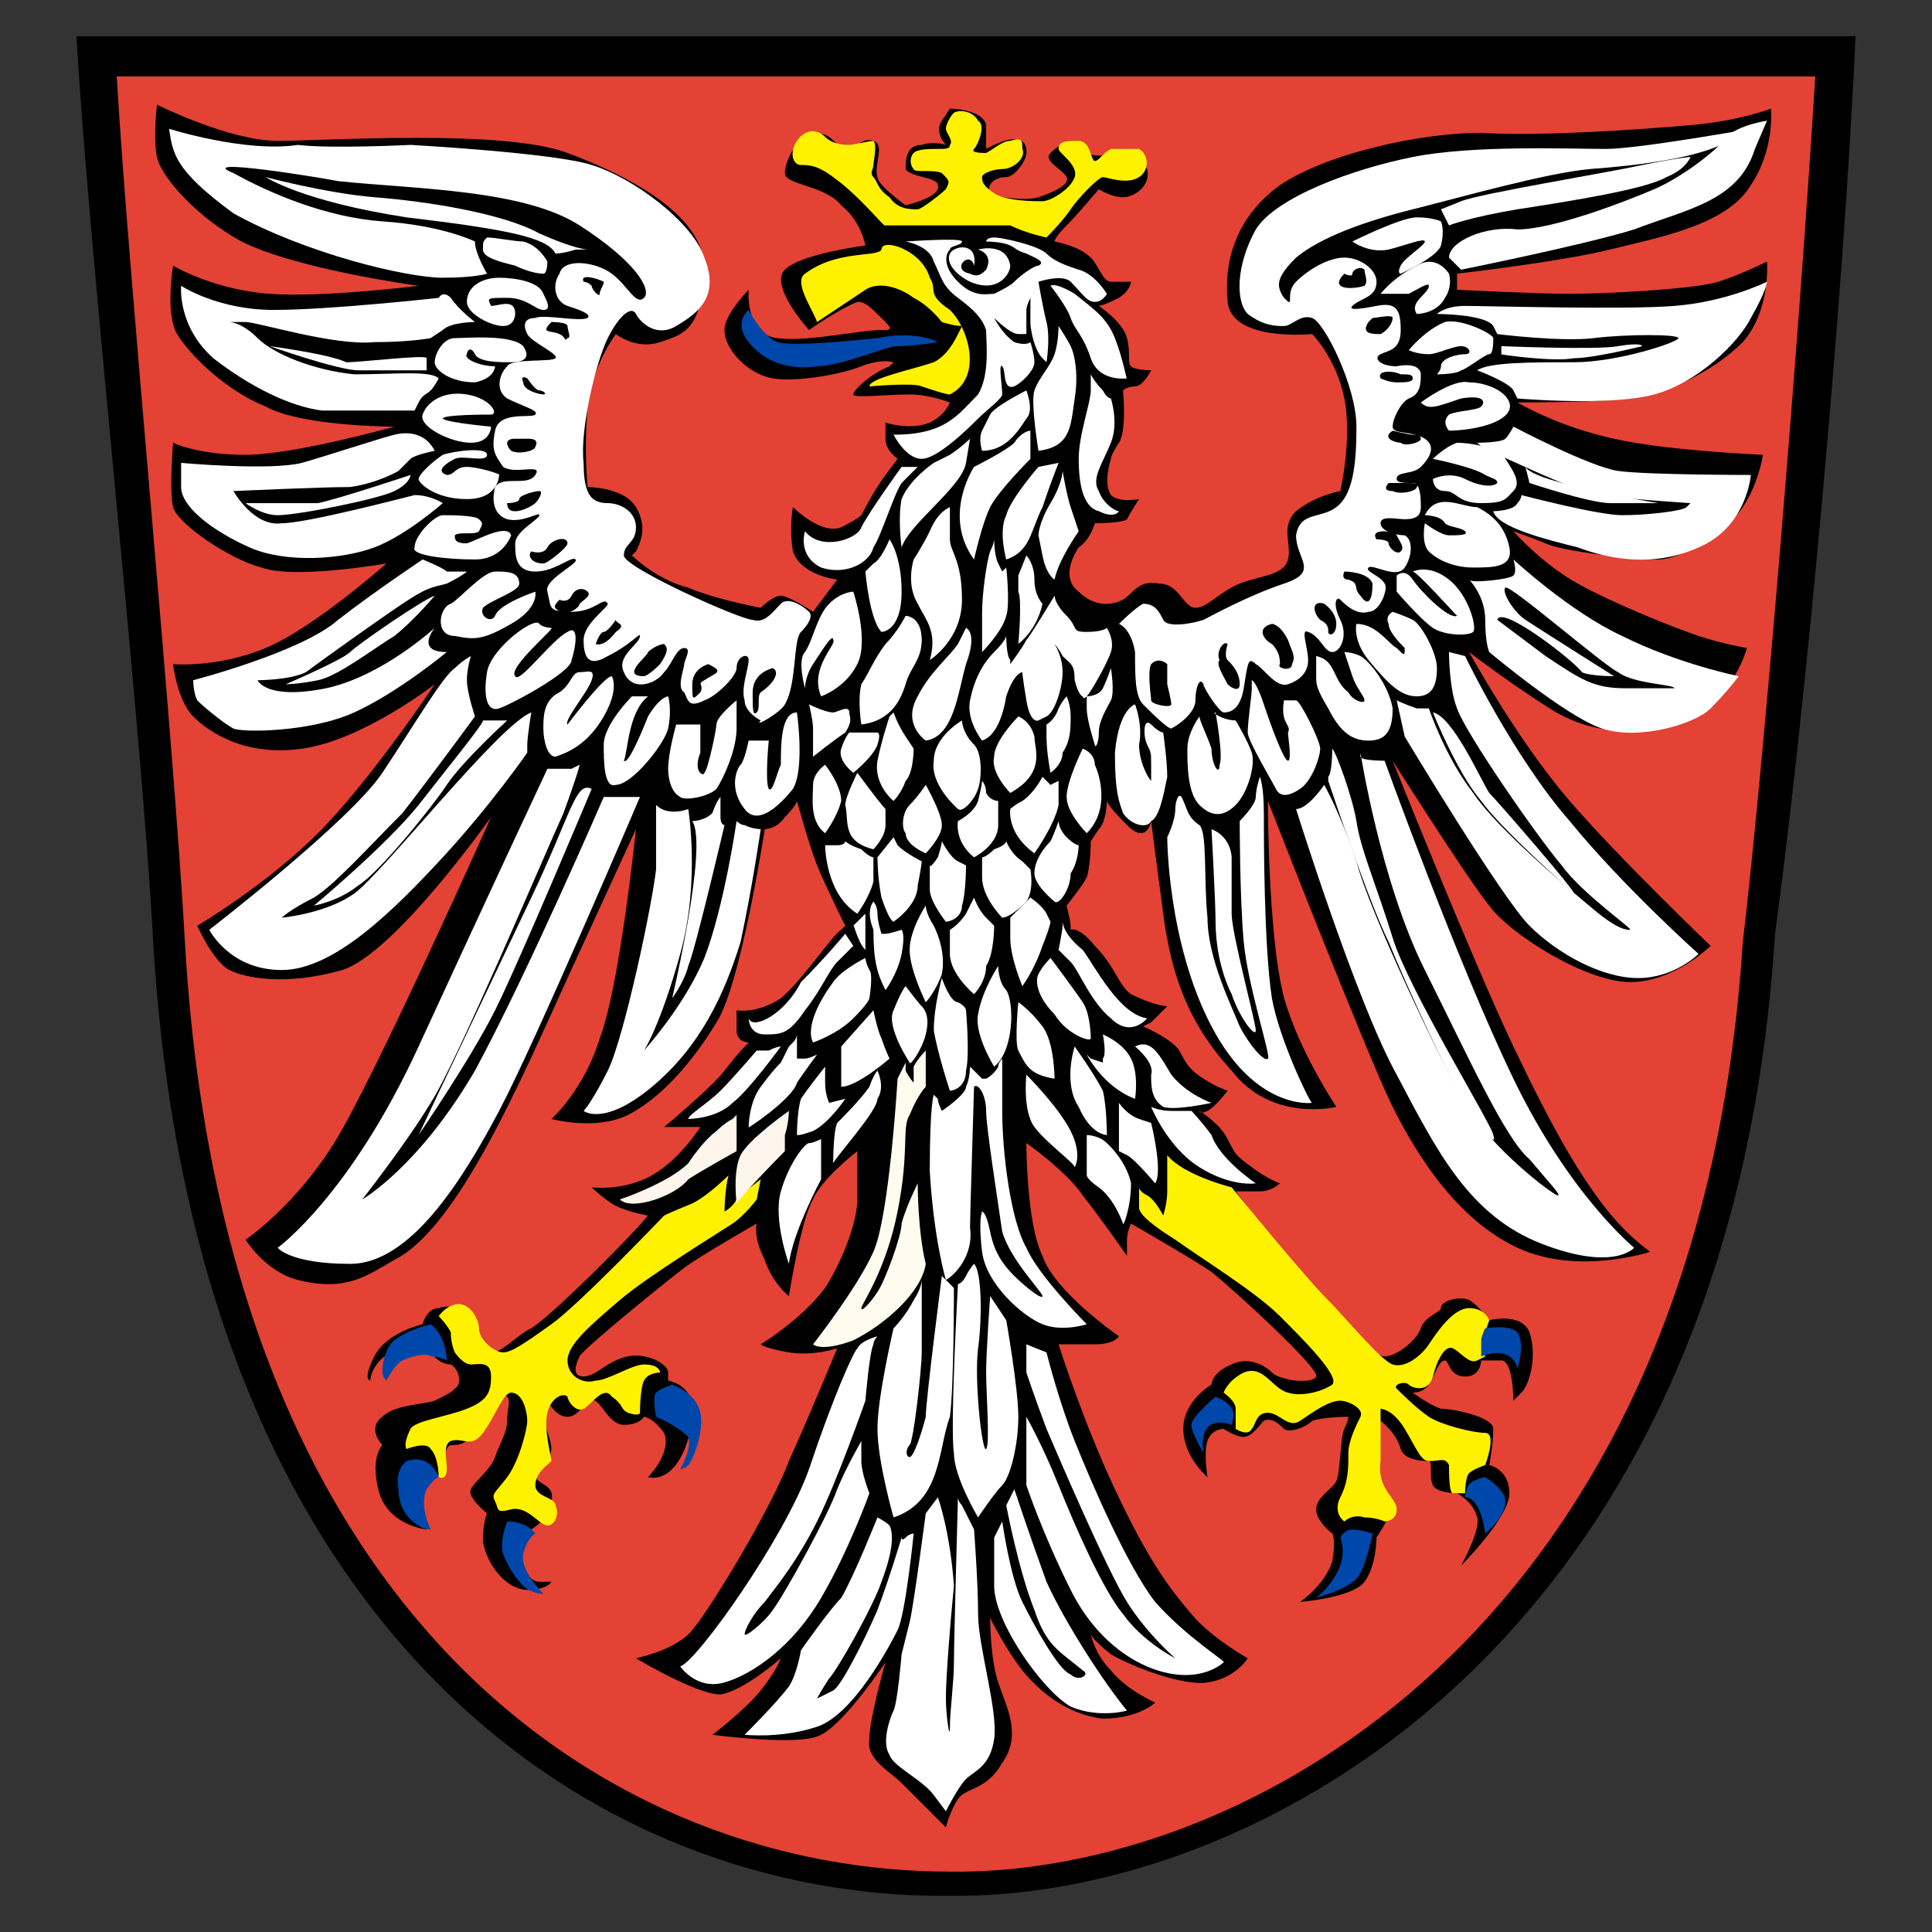<svg baseProfile="tiny" xmlns="http://www.w3.org/2000/svg" width="48" height="48"><rect width="100%" height="100%" fill="#333333" stroke="none"/><g fill-rule="evenodd"><path fill="#E34234" d="M2.5 1.4l43.1.1L43.3 27s-1.3 8.6-5.7 12.7c-4.3 4.1-6.7 6.9-13.9 7-7.1.2-12.1-4.4-13.1-5.5-1-1.1-5-6.9-5.6-11S2.5 1.5 2.5 1.4z"/><path d="M1.9.9c.3 5.3 1.6 16.9 1.9 22.4 1 17.5 11.2 23.9 19.8 23.8 7.5.1 19.4-6.2 20.5-23.9.7-5.1 1.7-15.6 2-22.3H1.9zm1 1h42.2c-.4 6.5-1.3 17.3-1.8 21.5-1.1 17.1-12.4 23.2-19.7 23.1-8.3 0-18-6.1-19-23C4.3 18.1 3.2 7 2.9 1.9z"/><path d="M16.1 30.2s-.6-.1-.9-.3c-.3-.2-.5-.4-.5-.4s.8.1 1.5-.3 1.2-1.2 1.2-1.2h-.9s1.2-1 1.5-1.4c.3-.4.6-.7.6-.7s-.3 0-.3-.3v-.5s.5.1 1.1-.3c.5-.4 1.3-1.6 1.5-1.7l.1-.1s-.5-1-.7-1.5c-.2-.5-.5-1.6-.5-1.6s0 .1-.3.4c-.2.3-.5.3-.5.3s-.6 3.9-1.2 4.8c-.6 1-1.4 1.9-2.2 2.3-.8.4-1.9.1-1.9.1s.8-.7 1.2-2c.5-1.3.9-5.2.9-5.2s-.6 1.3-1.7 3.7-2.7 6.2-4.3 7c-.7.4-1.2.8-2.4.5-.8-.2-1.3-1-1.3-1s1.2-.8 2.2-2.4 3.9-8.1 3.9-8.1-2.4 3.4-3.7 3.8c-1.4.4-2.4.2-2.8 0-.4-.2-.8-1.1-.8-1.1s1.7-1 3-2.3 2.9-3.7 2.9-3.7-1.8 1.4-3.3 1.6c-1.4.2-2.3-.4-2.7-.8s-.5-1.3-.5-1.3 1.1.1 2.3-.4c1.2-.5 3-2.1 3-2.1s-2.3.4-3.1.1c-.8-.2-2.1-1.1-2.2-1.5s0-1.6 0-1.6.6.3 1.8.3 3.7-.7 3.7-.7-2.3 0-3.2-.5c-1-.4-1.9-1.3-2.2-1.8-.3-.5-.1-1.7-.1-1.7s1 .6 2.4.7c1.3.1 3.7-.2 3.7-.2S7.4 6.7 6 6c-1.1-.6-2-1.6-2.1-2.1-.1-.5 0-1.3 0-1.3s1.8.9 3 .9 5.6-.3 7.2.3 3.5 1.6 3.4 3-.5 1.5-1.1 1.7c-.6.2-1.1-.2-1.1-.2s-.6.8-.7 1.8c-.1 1.1 0 2 0 2s.9 0 1.2.5c.3.5.1.9 0 1.1l-.1.1s.6.6 1.4.8c.7.3 1.8.5 1.8.5s.3-.3.5-.3.8.4.8.4l.6-.8s-.9-.1-1.1-.7c-.1-.6 0-1.1 0-1.1s.7.7 1.2.5c.4-.2.5-.3.5-.3s.3-.6.6-1l.3-.4s-.3-.2-.3-.5v-.4s.6.2 1.1 0c.4-.2.5-.5.5-.5s-.5-.2-1-.2c-.6 0-1.4.1-1.4 0s.4-.5.9-.7l.1-.1s-.3-.1-.8.1-1.6.4-2.2.3c-.6-.1-1.2-.7-1.2-1.2 0-.4.6-1 .6-1s-.1 1.1.7 1.2 2-.2 2.6-.2c.2 0 .3 0 .1-.2-.4-.4-.5-.5-.7-.5-.5.2-1.2.7-1.2.7s-1-1.1-.6-1.5c.4-.4 2-.6 2-.6s-.1-.6-.6-1c-.4-.5-1.4-.5-1.4-.8 0-.3.3-.9.7-1 .5 0 .5.3.8.4.3 0 .4-.3.7-.2.3.1 0 .6.1.9 0 .2.7.7.7.7s.9-.2.8-.5c0-.2-.7-.2-.8-.4 0-.2 0-.6.4-.6.3-.1.6 0 .6 0s-.3-.3-.1-.6l.2-.3s.8 0 .9.4v.6c1.1-.6 1 .1 1 .1 0 .2-.3.6-.5.6-.3 0-.5.2-.4.4.1.1.9.2 1.2.1.3-.1.8-.3.7-.5s-.6-.4-.4-.6c.2-.2.4-.3.7-.1.3.2.6.2.8.1.2-.1.7 0 .9.4.1.4-.3.7-.6.7s-.6-.2-.6-.2-.5.6-.8.9c-.3.3-.3.4-.3.4s.6.1.9.4c.2.2.3.6.5.6h.5s0 .2-.3.4c-.4.2-.5.2-.5.2s.6.4.7.8c.1.4 0 .6.1.7s.5.1.5.1-.2.4-.4.4-.3.1-.3.1.1 1-.1 1.3-.2.4-.2.4-.2.6 0 .9c.2.2.7.1.7.1s-.2.3-.3.5c-.1.1-.8.1-.8.1s-.1.4-.4.6c-.2.3-.4.8 0 1.1.3.3.7.4 1.1.2.3-.2.4-.5.9-.4.5 0 .6.6.9.6.3 0 .6-.4 1.1-.6.5-.2 1.1-.2 1.2-.6.1-.4-.2-.8.2-1.2.5-.4 1.1-.5 1.1-.5s.3-1.3.1-2.3-.8-1.6-.8-1.6-2 .2-2.1-.8.2-2.1 1.3-2.9c1.2-.8 3.5-1.3 5-1.3 1.5.1 4.2-.1 5.3-.2 1.1-.1 1.9-.4 1.9-.4s.1 1-.5 1.9c-.6 1-2.3 1.3-3.5 1.6-1.2.3-3.8.6-3.8.6v.4s2 .1 2.8.1c.8 0 3-.1 3.7-.3.6-.2 1.2-.5 1.2-.5s.1 1.2-.6 2c-.8.8-2 1.3-2.8 1.4-.8.1-2.8.1-2.8.1s1 .6 2.4.9c1.3.3 3.7.4 3.7.4s-.1.7-.5 1.3c-.4.6-1.5 1.3-2.1 1.3-.6 0-2.4-.2-2.8-.4-.5-.2-.8-.3-.8-.3s.7.8 1.6 1.3c.9.5 2.4 1.1 3 1.3.6.2 1.2.3 1.2.3s-.3 1.2-1.4 1.7c-1.2.5-2.4.5-3.5-.2s-2-1.4-2-1.4 1.2 2.2 2.5 3.7c1.2 1.4 3.5 3.6 3.5 3.6s-.9.9-2 .9-3-1.2-3.5-1.9c-.5-.6-2.4-3.6-2.4-3.6s2 5 3 7.1c1 2.1 1.6 3.1 2.2 3.9.6.8 1.2 1.2 1.2 1.2s-1.8.6-3.3-.1c-1.5-.7-2.5-2.3-3.1-3.5-.6-1.2-3.1-7.6-3.1-7.6s0 3.9.5 5.2c.4 1.2 1.2 2.4 1.2 2.4s-1.6.4-2.6-.9c-1.1-1.2-1.5-2.4-1.7-3.9-.2-1.5-.3-2.3-.3-2.3s-.1.6-.6.1-.5-.6-.5-.6 0 .5-.2.7l-.2.3s0 .6-.1.9c-.1.2-.5.7-.5.7s.1.4.1.5v.1s.2-.1.6.4c.5.5.6 1 .9 1.2.6.3.9.3.9.3l-.4.4-.2.1s.7.3.9.6c.2.4.3.5.6.7.3.2.6.3.6.3s-.3.4-.5.5-.2 0-.2 0 .5.3.7.7c.2.4.2.4.6.7.4.3.7.4.7.4s-.2.2-.5.2h-.6c.9 1.2 1.8 2.4 2.8 3.3 0 0 .6.8.9.8.3 0 .8-.4.9-.7.1-.3.5-.4.5-.5 0-.2.5-.3.7-.2s.5.5.5.5.8-.2 1 .3c.2.6 0 1.3-.2 1.5l-.2.2s0-1-.3-1h-.5s0 .4-.4.4-.4-.4-.5-.4c-.2 0-.3.6-.5.7-.1.1-.3.1-.3.1s.4.3.7.4c.3 0 1.3.2 1.3.5 0 .4-.1.9-.1.9s.5.1.5.7-1.2 1.8-1.2 1.8.5-.9.4-1.2c-.1-.4-.5-.6-.5-.6s-.5 0-.6-.2c-.1-.2 0-.6-.1-.6s-.6 0-.7-.3c-.1-.4-.5-.7-.5-.7s-.1.9-.1 1.3.4.6.4.8-.4.8-.4.8 0 .7-.3 1.1c-.3.4-1.6.5-1.6.5s.6-.4.8-1c.1-.6 0-.7 0-.7s-.4-.3-.4-.6.4-.5.5-.7.1-1.1.2-1.3c.1-.2.1-.3.1-.3s-.6 0-.9.1c-.2.2-.6.3-.7.2-.1-.1-.3-.3-.5-.2-.1.1-.3.4-.5.4s-.5-.2-.5-.2-.3 0-.4.3c-.1.3 0 .9 0 .9s-.6-.5-.6-1.2.7-1.1.7-1.1 0-.3.5-.5c.4-.2.8 0 1 .2.2.2 1 .3 1.1.1.1-.2-2.1-2.2-2.6-2.6-.6-.4-2-1.2-2-1.2s-.1.2-.1.4v.4s-.7-1-1.1-1.5c-.4-.6-1.4-1.3-1.4-1.3s0 2 .4 2.8c.3.9 1.9 2 1.9 2s-.1.2-.6.2h-.9s.6 1.9 1.4 3.6 1.3 2.4 1.9 3.1c.5.6 1.4 1.1 1.4 1.1s-.3.5-1 .6c-.6.1-1.9-.4-2.4-.7-.5-.4-.5-.5-.5-.5s.1.5.5.9c.4.5 1.1.8 1.1.8s-.4.4-1.3.4c-.9-.1-1.6-.7-2-1.2-.4-.5-.8-1.3-.8-1.3s0 1 .2 1.6c.2.6.6 1.3.1 2-.4.7-.9.6-1.1.9s-.3.7-.3.7l-1.1-1.1c-.3-.3-.9-.6-.8-1.1 0-.5.4-1.9.4-1.9s-1 1.5-1.6 1.8c-.5.3-2.7 0-2.7 0s.8-.6 1.2-1.1c.4-.5.5-.8.5-.8s-.9.8-1.5.9c-.6 0-2.1-.9-2.1-.9s1-.2 1.4-.7c.5-.6 2-3.1 2.4-4.2.5-1.1 1.2-2.8 1.2-2.8s-.6.2-1.2.1-.7-.2-.7-.2 1-.6 1.6-1.4c.5-.8.8-1.7.8-2.2v-1.2s-.9.7-1.1 1.2c-.3.5-.6 2.4-.6 2.4s-.4-.3-.6-.9c-.3-.6-.2-.9-.2-.9s-1.4.8-1.8 1.1c-.4.3-2.5 2-2.6 2.2-.1.2-.2.5.1.5s.6-.4 1.1-.5 1 .2 1 .4v.2s.6.1.6.7-.2 1.2-.5 1.5c-.3.3-.6.2-.6.2s.6-.6.4-1.1c-.3-.4-.5-.4-.5-.4s-.1.2-.5.2-.6-.7-.8-.6c-.2 0-.3.4-.6.4-.4 0-.5-.6-.6-.3s.2.8.2 1.1c0 .3-.5.6-.4.7.1.2.5.2.4.6 0 .4-.5.7-.5.7s-.2 0-.3.4c0 .4.2.9.5.9h.3s-.1.2-.6.2-1-.6-1.1-1.2c0-.5.1-.7.1-.7s-.5-.4-.4-.6.5-.5.6-.8c.1-.3.3-.6.3-.9s.1-.5 0-.6c-.1-.1-.3 0-.5.3s-.2.6-.5.8-.4 0-.5.2c-.1.2 0 .6-.3.7s-.5 0-.5 0-.1.1 0 .5.3.8.3.8-1-.1-1.2-1c-.2-.8.1-1.1.1-1.1s-.4-.4 0-.7c.3-.3 1-.3 1.3-.4.4-.2.4-.2.5-.3.2-.1.1-.5-.1-.6-.3 0-.5-.3-.5-.3s-.5-.3-1 0-.5.7-.5.7-.2 0 .1-.6c.3-.6 1.2-.8 1.2-.8s.1-.4.4-.4c.3-.1.7 0 .9.3.2.4 0 .8.4.8.3 0 .6-.4 1-.6.5-.3 2.5-2.3 2.9-2.8z"/><path fill="#0047AB" d="M18.6 7.7s-.4.3 0 .8 1 .7 1.7.6c.6 0 1.7-.5 2-.5.4 0 1-.1 1-.1s-.5-.3-1.5-.1c-1 .1-2.1.2-2.5.1-.4-.2-.7-.8-.7-.8z"/><path fill="#FFF200" d="M21.9 6.2c-.1.2-1.1 0-1.9.6-.3.2.2.9.3 1.2l1.2-.8c.3-.2.8-.1 1.2.2.4.2.7.6.7.6s.3.1.5.1c-.1.2-.3.7-.7.9-.6.2-1.6.4-1.6.6 0 0 1.1-.1 1.3 0 .3.1.6.2.7.2.8-.4.5-1.6 0-2.1-.6-.4-.3-.5-.5-.8-.2-.7-1.2-1-1.2-.7zm.1-.6h3.1c.4.2.9.3.9.3s.4-.4.6-.7c.2-.3.7-.8.8-.8.1 0 .6.2.9 0 .3-.2.2-.6 0-.7h-.7c-.2.1-.3.3-.4.3-.1 0-.1-.5-.4-.5-.3 0-.5 0-.5.2 0 .1.5.4.4.7-.1.3-.6.6-.8.6s-.9 0-1.2-.2-.3-.3-.3-.4c0-.1.3-.2.5-.2.3 0 .6-.3.5-.5 0-.2 0-.3-.3-.2-.2 0-.4.2-.6.3-.1 0-.4 0-.3-.1.1-.1.3-.6.1-.7-.1-.2-.4-.3-.6-.2-.1.1-.2.3-.2.4 0 .1.2.3.1.4 0 .1-.1.1-.3.1-.2 0-.5 0-.6.1-.1.1-.1.3 0 .4 0 .1.5 0 .7.1.2.2.2.2.1.4-.1.1-.6.5-.7.5-.2 0-.5 0-.7-.3-.3-.2-.3-.4-.4-.5-.1-.1 0-.2 0-.3 0-.1.1-.5 0-.6-.1 0-.5.1-.6.1-.1 0-.4 0-.6-.2-.2-.2-.5-.2-.7.1-.2.3-.1.6.1.6s.4 0 .8.3c.7.5 1.3 1.3 1.3 1.2zm-3.9 23.6s-.5.5-.9.7c-.5.2-.7.3-.7.3s-2.1 2.2-2.8 2.7c-.7.5-1 .7-1.2.7-.2 0-.6-.3-.6-.6 0-.2-.2-.6-.5-.6s-.5.3-.5.3.2.2.3.4c0 .3.1.5.1.5s.2.3.4.3.5-.1.5.3-.1.6-.6.8-1.3.3-1.4.5c-.2.4-.1.5-.1.5s.5-.2.6 0c.2.2.2.7.2.7s.2.1.2-.2-.1-.6.1-.7c.3-.1.5.2.8-.2.3-.4.5-1 .7-1 .3 0 .4.5.4.7s-.2 1-.5 1.4-.4.4-.3.6c.1.2 0 .3.4.2.4-.1.7.4.9.4.2 0 .3-.3.2-.5 0-.2-.5-.2-.5-.5s.3-.5.4-.6c0-.1-.2-.8-.1-1.2.1-.4.4-.5.5-.4 0 .1.2.4.4.3.2-.1.5-.6.7-.3.3.2.2.3.4.4.3.1.3 0 .3 0s0-.6.1-.8c.1-.2.4-.2.4-.2s0-.2-.4-.2c-.3 0-.9.4-1.2.4-.3.1-.7-.1-.7-.5s.6-.9 1.3-1.5c.7-.6 2.5-1.7 2.8-1.9.3-.2.6-.6.6-.6l.1-.5s-.4.3-.6.5c-.1.2-.3.3-.3.3s0-.5.1-.9zm10.9-.5v.9c0 .3-.1.6-.1.6s-.2-.4-.4-.5c-.2-.1-.2-.2-.2-.2v.5c0 .1.1.3.9.8.7.5 2 1.3 2.6 1.9.6.6 1.5 1.5 1.3 1.7-.3.2-.8.3-1.1.2-.4-.1-.6-.7-1.1-.5-.4.2-.5.5-.5.5s.3.2.3.4v.5s.3.2.4 0c.1-.1.1-.4.4-.4.3 0 .5.4.8.2s.7-.5 1-.5c.2 0 .6.2.5.4s-.3.6-.3.9c0 .4 0 .7-.2 1.1s.1.6.1.6.2-.2.5-.1c.3 0 .5.1.5.1s.3 0 .3-.3-.5-.5-.4-1.2V35s.3 0 .6.5.4.8.6.8c.3 0 .4-.1.5.1 0 .2 0 .7.1.7h.3s0-.4.1-.5c.1-.1.4-.2.4-.2s.3-.8 0-.8-1.1-.2-1.4-.4c-.3-.2-.7-.6-.8-.7-.1-.1.2-.2.3-.1s.5.2.6-.2c.1-.4.3-.8.5-.7s.4.4.6.3l.2-.1s-.1-.2 0-.6l.1-.3s-.1-.3-.5-.3-.8.6-1 .9c-.2.3-.6.6-.9.5-.3-.1-1.2-1.2-1.7-1.7s-2.3-2.7-2.3-2.7-1.2-.3-1.6-.8z"/><path fill="#0047AB" d="M10.7 32.9s-.8.2-1 .5c-.2.3-.2.6-.2.7 0 .1.1.2.1.2s.2-.4.4-.5c.2-.1.6-.2.7-.1.2 0 .4.1.4.1s0-.6-.4-.9zm-.6 3.4s-.3.2-.2.7c0 .5.3.8.5.9.1.1.3.1.3.1s-.3-.6-.1-1c.2-.3.3-.3.3-.3s-.2-.6-.8-.4zm2.5 1.5s-.2.5-.1.8c.1.3.3.6.5.8.2.2.5.2.5.2s-.6-.6-.5-1c.1-.4.3-.5.3-.5s-.2-.3-.7-.3zm3.7-2.6s-.1-.5 0-.6c.1-.1.4-.2.4-.2s.6.2.7.7c.1.5-.2 1.2-.3 1.3-.1.1-.2.1-.2.1s.3-.5.2-.8c-.3-.3-.8-.5-.8-.5zm14.3.2s.1-.3 0-.4c-.1-.2-.4-.3-.4-.3s-.6.5-.6.7.3.7.3.7-.2-1 .7-.7zm2.7 2.8s.1-.2.3-.2c.2 0 .5.1.5.1s-.2 1.1-.5 1.2c-.2.2-.9.4-.9.4s.9-.7.6-1.5zm3.1-1s0-.3.2-.4.3-.1.3-.1.5.3.5.6c0 .4-.5.8-.5.8s-.1-.9-.5-.9zm.4-3.5v-.4c0-.1.1-.3.1-.3s.6-.1.8.1c.2.3 0 .9 0 .9s-.1-.6-.9-.3z"/><path fill="#FFF" d="M23.3 37.2l-.3.4s-.3 2.3-.4 2.7l-.2.8s-.1 1.2-.2 1.4c-.1.2-.3.8-.1 1.1.1.3.8.6 1.1 1l.3.4s.3-.6.5-.8c.2-.2.6-.3.7-1 .1-.7-.4-2.3-.4-3.1 0-.8-.1-2.1-.1-2.1l-.3-.6c-.1-.1-.1-.2-.1-.2s-.1 3.6-.1 4.1c0 .5-.1 1.2-.1 1.6 0 .4-.1-.3-.1-.7 0-.5.1-1.8.2-2.8-.1-1.4-.4-2.2-.4-2.2zm-4.8 5.9s.9.1 1.8-.2 1.8-2 2-2.4c.2-.4.4-2.4.4-2.4s-.1 0-.2.1-.1 0-.1 0-.3 1-.6 1.8c-.3.7-.9 1.9-1.1 2l-.4.2s.1-.2.3-.5c.2-.2 1.1-1.8 1.3-2.4.3-.8.3-1.2.2-1.4-.1-.1-.3-.2-.3-.2s-.6 1.5-.9 2c-.3.3-1 1.3-1 1.3s-.1.6-.3.9c-.3.4-1 1.1-1.1 1.2zm9.5-.6s-.7.2-1.4-.1c-.7-.4-1.9-2.1-1.9-3v-1.2l.2-.4s.2 1.4.5 2c.3.6.9 1.7 1.2 1.8.2.2.5 0 .3-.1-.6-.5-.9-.6-1.2-1.5-.4-1-.7-2.6-.7-2.6l.2-.4s.4 1.2.8 2.3c.5 1.1 1.5 2.6 2 3.2zm-11.1-1.1s.4.6 1.1.4 1.7-.9 2.4-2.1c.7-1.2 1.2-2.6 1.2-2.6s-.2-.5-.2-.8v-.5s-.4.7-.6 1.2c-.2.6-1.3 2.6-1.6 3-.2.3-.7.7-.7.6s.2-.5.5-.8c.3-.4.8-1 1.3-2s1.2-3 1.2-3 .1-1.2.2-1.4c0-.1.1-.2.1-.2s-.4.1-.5.3c-.1.1-.6 1.2-1.2 3-.6 1.7-2.8 4.8-3.2 4.9zm13.5-.1s-.4.4-1.2.3-1.9-.7-2.6-2.1c-.7-1.4-1.1-2.6-1.1-2.6v-1.7s.4.7.8 1.7 1.1 2.6 1.6 3.2c.5.7 1.3 1.1 1.3 1.1s-.7-.6-1.2-1.4c-.5-.8-1.7-3.6-2-4.3-.3-.8-.5-1.4-.5-1.4v-.7l.5.2s.3 1.2.7 2.2c.4 1 1.3 3.1 2 4 .8.9 1.8 1.5 1.7 1.5zm-8.2-3.6s-.4-1.4-.4-2.2c0-.8.4-2.5.4-2.5s.3-.3.5-.7c.2-.3.2-.5.2-.5v1.8c0 .4-.2 2.2-.3 2.3-.1.1-.1.3 0 .3s.3-.6.4-1c0-.4.4-3.5.4-3.5l.3.3s0 2.5-.1 3.2c-.3.8-.2 2.1-1.4 2.5zm2-6.3s-.1.1-.2.3c-.1.2-.2.2-.2.2s-.2 3.6-.1 4.2c0 .6.6 1.6.6 1.6s.4-.6.6-.8.4-1 .4-1.7-.3-2.4-.3-2.4l-.4-.6s-.1 1.4-.1 1.9.1 1.8 0 1.9c-.1.1-.3-1.7-.2-2.5.1-.7.1-1.9-.1-2.1z"/><path fill="#FFFCEF" d="M22.8 29.4s-.3.6-.4 1c0 .3-.4 1.4-.6 1.7-.2.3-.4.5-.4.4s.6-.9.9-2.4.1-2.1.3-2.4c.2-.5.4-.7.4-.7V26.1s-.2.2-.3.4v.4s-.1-.1-.2-.3v-.2l-.2.4s-.2 3.4-.6 4.3c-.4.9-1.5 2.3-1.5 2.3s.2.2 1-.1c.8-.4 1.7-1.2 1.8-1.9-.2-.8-.2-2-.2-2z"/><path fill="#FFF" d="M23.5 31.8s-.3-1-.4-2.7c0-1.7.1-1.9.1-1.9l.1.1c0 .1.1.3.1.3s.6-.4.6-.6c.1-.2.1-.5.1-.5l.3.3h.1s.2-.1.3-.3c0-.1.1-.2.1-.2v1.3c0 1 .2 2.7.6 3.4.3.7 1.5 1.9 1.5 1.9s-.6.2-1.1 0c-.5-.2-1.4-1-1.5-1.8-.1-.8 0-1 0-1s.1 0 .2.5.3.8.6 1.1c.3.3.7.6.7.5s-.8-.9-1-1.6c-.1-.7-.4-2.6-.4-3 0-.4-.2-.7-.3-.6 0 .1-.1 3.2-.1 3.5.1.7-.4 1.2-.6 1.3z"/><path fill="#FEF5EC" d="M15.4 29.8s1.2-.4 1.7-.9c.4-.6.7-.8.7-.8s.2-.2.4-.3l.1-.1v.9s-.9.5-1.2.7c-.3.4-1.4.8-1.7.5zm2.9.1s-.1-.8.1-1.2c.2-.4 1.2-1.1 1.2-1.1s0 .3-.1.6v.4s-.9.9-1.2 1.3z"/><path fill="#FFF" d="M19.6 31.4s-.4-1.1-.2-1.8.6-1.2.7-1.2.3-.1.3-.1v1s-.7 1.3-.8 2.1zm1.1-2.5s0-.8.1-1c.1-.1.6-.6.8-.9.1-.3.2-.4.2-.4s.2.4 0 .7c0 .3-1 1.4-1.1 1.6zm-.9-.7s0-.6.1-.9c.2-.3.6-.8.6-.8v.4c0 .3.1.5.1.5l.4-.1s-.4.6-.8.8c-.3.1-.3.1-.4.1zm-1.2-.2s0-.6.3-1 .4-.5.5-.6l.2-.4.1-.1c.1-.1.1-.2.1-.2v.6h.2c.1 0 .3-.1.3-.1s-.3.4-.5.7c-.1.4-1.3 1.2-1.2 1.1zm-1.5-.2s.7 0 1.1-.4c.4-.3 1.2-1.4 1.2-1.4s-.1 0-.3.1h-.3s-.6.7-.9 1c-.3.3-.8.6-.8.7zm3.8-.8v-1l.8-.9s.1.5.2.7c.1.3.2.5.2.5s-.8.7-1.2.7zm-.7-1.1s.6-.2 1-.6c.4-.4.4-.5.4-.5s.1-.6 0-.7c-.1-.2-.1-.3-.1-.3s-.6.3-.8.6c-.3.4-.7 1.1-.5 1.5zm-1.6-.6s0 .4.4.4.6 0 1-.6c.4-.5.6-1 .8-1.2l.4-.4-.2-.3s-.5.6-1.1 1.2c-.4.8-1.2 1.2-1.3.9zm9.3 5.1s-.2-.6-.6-.9c-.3-.2-.3-.3-.3-.3v-1s.3 0 .5.2l.1.1s.4.4.5.9c0 .6-.2 1.1-.2 1zm.8-1s-.5-.6-.7-.7l-.2-.1v-1.2s.2.3.5.4l.3.1s.3 1.2.1 1.5zm2.5 0s-.6.1-1.4-.4c-.8-.5-1.2-1.5-1.2-1.5s.2.1.5.1h.5s.2.2.5.6c.2.6 1.1 1.2 1.1 1.2z"/><path fill="#FFF" d="M28.2 26s.5.4.4.7c0 .3 0 .6.3.8.3.1 1.2-.1 1.2-.1s-.6-.2-1-.7c-.3-.5-.5-.9-.9-.7zm-1.5 3s.2-.3-.1-.9c-.3-.6-1.1-1.4-1.1-1.4s-.1.9.2 1.3c.3.4 1 .9 1 1zm.8-.8s0-.7-.1-1.1c-.2-.4-.7-1.1-.7-1.1s-.3.9.1 1.5c.3.7.7.7.7.7zm.7-.9s.1-.6-.1-1-.7-.6-.7-.6.1.5 0 .6v.1l-.3-.1-.1-.1s.4.8 1.2 1.1zm.3-2s-.4.5-.9 0c-.5-.4-.8-1.2-1-1.4l-.3-.3s.1-.5.1-.6v-.1s0 .3.5.7c.3.4.9 1.6 1.6 1.7zm-1.4.5s0-.6-.2-.9c-.2-.3-.8-1.1-.8-1.1s-.2.2-.3.4 0 .6.4 1c.3.5.9.7.9.6zm-.9 1s0-.9-.3-1.3-.6-.6-.6-.6-.1 1 0 1.2c.2.4.3.6.9.7zm-2.6.3s-.3-.9-.4-1.5c0-.6.2-1.3.2-1.3s.2.6.4.6c.2.1.2.2.2.2s.1 1.1 0 1.5c0 .4-.3.5-.4.5zm1.1-.6s-.5-.8-.4-1.3c.1-.6.5-1.2.5-1.2s0 .4.2.6c.2.3.2 1.5-.3 1.9zm-2.1-.1s-.6-.9-.4-1.3c.2-.5.3-.6.3-.6s.3.4.4.5c.1.1.2.3.1.7-.1.4-.4.8-.4.7zm-.6-1.8s.3-.4.4-.9 0-.6 0-.6-.3.1-.4.1h-.1s-.1-.3-.1-.5-.1-.3-.1-.3-.2.2 0 .7c0 .8.1 1.1.3 1.5zm1 .3s-.4-.8-.4-1.3.4-1.1.4-1.1 0 .2.2.5c.1.2.3.7.2 1.2-.1.3-.3.6-.4.7zm1.2-.2s-.6-.5-.6-1v-.6s.2-.1.4-.4l.2-.4s.1.3.3.5l.2.2s0 .7-.2 1c0 .4-.3.7-.3.7zm1.2-.2s-.3-.7-.3-1.2v-.5l.3-.3.2-.2s.3.2.4.4l.1.2s0 .1-.2.6c-.2.6-.5 1-.5 1zm-3.9-.9v-.9l-.3.3c0-.1.1.4.3.6zm4.7-1.2s-.5-.4-.5-.7c0-.3.2-.6.4-.8.1-.2.2-.5.2-.5s0 .2.2.4.3.2.3.2 0 .4-.2.7c0 .4-.3.8-.4.7z"/><path fill="#FFF" d="M24.9 22.8s-.5-.5-.5-1v-.5s.1 0 .3-.2c.3-.1.3-.2.3-.2s.1.3.4.5l.2.2s.1.5-.1.8c-.3.3-.5.4-.6.4zm-1.4.1s-.4-.5-.4-.8v-.6s0 .1.2-.2c.1-.3.1-.4.1-.4s.2.4.4.5l.2.1s0 .7-.1 1c0 .3-.3.4-.4.4zm-1.3 0s.6-.4.6-.9c.1-.5.1-.6.1-.6s-.4-.2-.6-.4l-.1-.2-.4.5s0 .5.1 1c.2.6.3.6.3.6zm-.9-.2s.3-.4.4-.8v-.6s-.1 0-.3-.2c-.3-.1-.4-.2-.4-.2s0 .1-.2.1h-.3s0 1.2.8 1.7zm4.4-1.5s.5-.7.6-1.2v-.6l-.2.1-.2-.2s-.2.4-.5.6c-.2.1-.3.2-.3.2s-.1.6.6 1.1zm-1.5.1s.6-.3.6-.8v-.6s-.2 0-.3-.2c0-.2-.1-.3-.1-.3s0 .1-.1.5c-.1.3-.5.5-.5.5s-.1.5.4.9zm-1.2-.1s.4-.4.4-.7-.4-1-.4-1-.2.3-.4.5-.2.6-.1.7c0 .3.5.5.5.5zm-1.3-.1s.3-.3.3-.6v-.4s-.1-.1-.4-.5l-.3-.4s-.3.6-.3.8c.1.4-.1.9.7 1.1zm-1.2-.4s.3-.4.4-.8c0-.4-.4-.9-.4-.9s-.3.2-.3.5-.1.9.3 1.2zm6.5 0s-.5-.5-.5-.9.4-1.2.4-1.2.3.1.3.4c.1.2.4 1.1-.2 1.7zm-4.8-.8s-.5-.4-.4-1c.1-.5.3-1.1.3-1.1l.1-.1s.1.3.3.6l.2.3s0 .6-.2.8c-.1.3-.3.5-.3.5z"/><path fill="#FFF" d="M23.8 20.1s-.7-.6-.6-1.2c0-.6.7-1 .7-1s0 .3.3.6c.2.2.2.8.1 1.1s-.4.6-.5.5zm1.3-.4s-.5-.5-.4-.9c0-.4.6-1 .6-1s.3.1.4.5c0 .3.3.9-.6 1.4zm1-.5s-.1-.5-.1-.9V18s.2-.1.3-.4c.1-.2.2-.3.2-.3s.1.2.1.5 0 .6-.2.9c0 .3-.3.5-.3.5zm1.1-.7s-.2-.6-.2-.9v-.3s.3 0 .4-.2c.1-.2.2-.5.2-.5s.1.6 0 .8-.3.5-.3.8-.1.4-.1.3zm-7 .3v-.7c0-.2-.1-.6-.1-.6s.4.2.6.2c.1 0 .4-.2.4 0 0 .1.1.2-.1.5-.3.2-.8.6-.8.6zm1 .4s-.4-.3-.3-.6c.1-.3.2-.4.2-.4h.7s.1 0 0 .3-.6.7-.6.7zm.2-1.2s-.1-.6 0-1c.2-.3.3-.6.6-1 .3-.3.5-.7.5-.7s.4 0 .4.6c0 .5-.3.7-.4 1.1-.1.3-.3.9-1.1 1zm1.6.4s-.6-.4-.2-1.1c.3-.6.8-1 1-1.3l.2-.4s.3.1 0 .9c-.2.7-.3 1.8-1 1.9z"/><path fill="#FFF" d="M24.4 18.4s-.4-.5-.3-1c.1-.5.3-.9.6-1.2.3-.3.3-.4.3-.4s0 .5.1.6v.1s.3-.4.4-.6c.1-.1.7-1.1.7-1.1s0 .2.3.5.1.4.5.4.5-.1.5-.1.2.3.1.6-.5 1-.6 1.1-.1 0-.1 0-.1 0-.2-.4c0-.4-.1-.4-.3-.6-.1-.2-.2-.3-.2-.3s.2.3.2.7c0 .4-.2 1-.4 1.1l-.2.1s-.2.1-.3-.5c-.1-.6-.1-.7-.1-.7s-.2 0-.4.6c-.1.6-.3 1-.6 1.1zm-4-1.1s.6-.2.9-.8c.3-.6-.1-1.8-.1-1.8s-.3 0-.6.3-.4.9-.6 1.2c-.2.2 0 .9 0 .9s0-.3.2-.6.5-.8.5-.6c.1.1-.6.7-.3 1.4zm4-1.1v-1c0-.4.1-1.2.2-1.5.1-.2.1-.3.1-.3s0 .4.1.6l.1.2.1-.1s.1.9 0 1.2c-.1.4-.6.9-.6.9z"/><path fill="#FFF" d="M25.3 16s.1-1.1 0-1.3v-.4l.2-.5s.2.2.2.6.2.6.2.6-.1.6-.6 1zm-2.2.4s.8-.5.8-1.5-.3-1.2-.3-1.5v-.8s-.3.1-.5.6c-.2.4-.4.7-.4.7s-.2.6.1 1.1c.2.4.5.7.3 1.4zm-1.2-.7s.5 0 .5-1c0-.9-.3-1.3-.3-1.3s-.2.5-.4.6l-.2.2s.1 1.2.4 1.5zm4.3-1.3s-.2-.1-.3-.6l-.1-.5s0-.3.3-.8.3-.8.3-.8.1.6.2.9l.2.6s-.5.7-.6 1.2zm-2-.5s.2-.9.4-1.3 1-1.2 1-1.2v-.7s-.2 0-.4.3c-.2.2-1 .6-1 .6s-.8 1.2 0 2.3zm-4.2-.7s-.2.6.4.9c.6.2 1.2-.1 1.3-.5.2-.3.5-1.3.7-1.6l.4-.4h-.4s-.8 1.1-1 1.5c-.1.3-1 .6-1.4.1z"/><path fill="#FFF" d="M22.4 13.6s-.1-.7 0-1.2c.2-.5.8-.9.8-.9l.4-.2c.3-.2.5-.4.5-.4l-.1.6c-.1.6-1.4 1.5-1.6 2.1zm2-2.4s-.1-.3 0-.5l.1-.2.1-.2c.1-.2.9-.6.9-.6s.2.5 0 .7c-.2.3-.5.8-1.1.8zm-2.2-.4s.3.6.7.6c.4 0 1.2-.8 1.4-1 .2-.2.6-.5.6-.6 0-.2-.1-.8 0-.7s0 .6.3.5c.2-.1.5-.4.5-.6 0-.2-.1-.5-.1-.5s-.1.1-.4 0c-.3-.2-.5-.6-.5-.6s.4.4.6.4h.2v-.6c0-.1.1-.3.1-.3V8c0 .2.1.7.3.9l.1.1s.1-.6 0-1-.2-1-.2-1 .6-.2.8 0c.3.3.4.5.6.5.2 0 .3-.2.3-.2s-.3-.5-.7-.6c-.3-.1-.6-.2-.8-.4-.2-.2-1.1-.4-1.3-.4s-.2.1-.2.1.4 0 .6.1c.2.1.1.1.4.2.2.1.5.2.3.3-.1 0-.4.2-.6.4-.1.1-.3.2-.5.3-.2 0-.5.1-.9-.3s-.3-.7-.2-.8c0-.1.3-.1.3-.2s-1.4 0-1.4 0 .6.1.7.5c.2.4.2.6.6.9.4.3.6.5.7.8 0 .3.1 1.1-.2 1.6-.5.5-.8 1-2.1 1z"/><path fill="#FFF" d="M24.2 6.6c-.1-.4-.6.1-.1.2.2.1.3 0 .4-.1.2-.4-.2-.5-.2-.5s.7-.2.8.4c0 .2-.3.7-1 .4-.4-.2-.6-.5-.5-.7.1-.2.7-.3.6.3zm.8 7.3s-.2-.7 0-1.1c.1-.4.8-1.2.8-1.2l.5-.1s-.2.5-.4 1.1c-.3.6-.3 1.1-.9 1.3zm2.8-1.2s-.1.2-.5 0c-.4-.1-.5-.7-.5-1.3 0-.6.3-1.4.3-1.7v-.4s.1.2.3.4c.1.2.2.2.2.2s.2.6 0 1.1c-.2.5-.5.9-.3 1.2.1.3.4.5.5.5zm-2-1.5s-.2-1.2-.1-1.5c.1-.3.4-.6.5-.9s.1-.7.1-.7.2.3.3.5c.1.2.2.7.1 1.3-.1.7-.1 1.2-.9 1.3zM28 9.4s-.7.1-.9-.5c-.2-.6-.4-.7-.5-1-.1-.3-.5-.8-.5-.8s.1-.1.6.2c.5.4.8.6 1 1.1.2.5.3 1.1.3 1zM16.3 20v1.6c-.1.9-.8 4.2-1.2 5s-.6 1-.6 1 .5.4 1.7-.6 1.8-2.3 2.2-3.6c.3-1.4.5-2.8.5-2.8s-.2 0-.4-.1c-.1 0-.2-.1-.2-.1s-.3 2.1-.8 3.4C17 25 16 26.1 16 26.1s.4-.6.9-2.4.2-3.6.2-3.6-.5.2-.8-.1zm-.4-.2s-2.6 6.1-3.5 7.8c-.9 1.7-2.2 3.8-3.7 3.8S6.9 31 6.9 31s1.8-1.3 3.5-5 3.2-6.9 3.2-6.9h.6l.2-.1s0 .1-.4 1.2c-.5 1.1-2.7 6.3-3.3 7.2-.6 1-1.7 2.4-1.7 2.4s1.4-.8 2.8-3.2c1.3-2.4 3.2-6.8 3.2-6.8h.9zm-2.7-2.1s-.1.6-.1.8v.2s-.9 1.3-2.1 2.6-2.7 2.8-4 2.8c-1.3 0-1.8-1-1.8-1s3.5-2.7 4.3-3.9c.8-1.2 1.5-2.4 1.8-2.6.2-.2.4-.3.4-.3s-.1.3-.1.6.2.9.2.9-1.1 1.5-1.8 2.4c-.8.8-1.7 1.8-2.2 2.1-.6.3-.8.5-.8.5s1.1-.1 1.8-.6 3.6-4.2 4.4-4.5zm-2.1-1.5s-1.2 1-2.3 1.5-2.8.5-3 .4-.7-.5-.9-.7c-.1-.2-.1-.5-.1-.5s2.7-.7 3.6-1.5c.9-.7 2.1-1.5 2.1-1.5s.5.2.6.3h.5s-.1.1-.5.3c-.4.1-.5.1-1.1.5s-2 1.4-2.4 1.7c-.4.2-1.2.2-1.2.2s.2.5 1.7.2c1.4-.3 2.7-1.5 2.7-1.5s-.5.6.3.6zm-.3-5s-.5.1-.6.2l-.3.3s-.5.3-1.2.4c-.7 0-2.9.1-2.9.1s.5.9 1.2.8c.6 0 2.9-.6 3.3-.7.4 0 .7.2.7.2s-.9.8-1.7 1.1-2.2.4-3.1 0-1.7-1-1.7-1.5v-.6s2.2.2 3 0c.7-.2 1.9-.6 2.3-.7s.8 0 1 .4zm.1-1.8s-.1.2-.2.3c-.1.1-.2.1-.3.3l-.1.2H8c-.8-.1-1.8-.6-2.7-1.3-.9-.8-.8-1.8-.8-1.8s.9.6 2.3.6 4.1-.3 4.1-.3.1-.2.3 0c.2.3.6.6.6.6s-.6 0-.8.2l-.3.2s-.5.1-1.4.1c-1 .1-2.9-.5-3.2-.5h-.4s.3 0 .7.4 1.4.8 2.4.9c1 0 1.9-.1 2.1.1z"/><path fill="#FFF" d="M4.2 3.2c.1.6.1 1 1.6 2.1 1.8 1 4.3 1.6 5.2 1.6.8 0 1.1-.1 1.1-.1s-.3-.5-.3-.8c0 0-.8-.4-2.3-.5-1.4-.1-2.8-.7-3.7-1.2-1-.4 2.1.1 2.6.2 1.9.2 4.6.2 6 1.1s1.8 1.6 1.6 1.8c-.2.2-.4-.3-.8-.6s-1.2-.4-1.3 0c-.2.3-.1.7.2.8.3.1.6.2.5.3-.2.1-1.1-.1-1.3 0-.3 0-.3.2-.2.4s.8.5.7.6c-.1.1-1.1 0-1.2.2-.2.2-.3.6 0 .8.4.2.8.3.7.4-.1.1-.9-.1-1 .4s0 .6.2.9c.3.2 1-.1.8.2-.2.3-.8 0-1 .3-.1.4 0 .7.3.8.4.1.8-.2.8-.1s-.6.4-.6.7 0 .7.5.7.9-.4 1-.3c.1.1-.8.5-.7.8.1.4 0 .5.6.5s.8-.4.9-.2c0 .1-.6.5-.6.9s.1.7.6.4c.6-.3.8-.6.8-.5 0 .2-.6.5-.4.9.2.5.8.3 1 0 .2-.2.3-.6.5-.6s0 .3 0 .4c0 .1-.2.6 0 .7.1.2.1.4.5.2.3-.1.8-.6.8-.8 0-.3.3-.4.3-.2s-.2.7-.1 1c0 .3.4.5.4.5-.2.2.5-.2.6-.4.3-.5.2-1.6.4-1.8.2-.2.3-.4.2-.5-.1-.1-.5-.4-.7-.2-.2.2-.4.5-.7.4-.3 0-3.2-1.3-3.2-1.6 0-.3.3-.3.3-.7 0-.4-.4-.6-.7-.6-.4 0-.6-.2-.6-1-.1-.8.3-2.5.6-3.1.3-.6.6-.8.7-.6s.5.6 1 .3 1.1-.7.7-1.7c-.3-.9-1.8-2-2.8-2.3-.9-.3-4.5-.5-4.5-.5s-2 .1-2.8 0c-1.3.2-3.2-.4-3.2-.4z"/><path fill="#FFF" d="M13.8 6.3s.2 0 .5-.1h.3s-.3 0-1.2-.4c-.9-.5-2.8-.8-4.1-.9-1.2-.1-2.7-.5-2.7-.5s.9.6 3.5 1c2.5.3 3.5.5 3.7.9zm-3.2 2.6v.3H8.9c-.5 0-2.2-.6-2.2-.6s1.5.2 1.9.4c.4 0 2-.2 2-.1zm-.4 2.9s0 .2-.4.4-2.4.6-2.9.6c-.4 0-.8-.3-.8-.3h1.8c.5-.1 2.3-.7 2.3-.7zm.6 3s-.5.6-1 1c-.5.3-1.4 1-1.9 1.1-.5.1-.8.1-.8.1s1.4-.6 1.6-.8c.2-.2 1.8-1.3 2.1-1.4zm1.2 3.1h.6s-1.1 1-1.5 1.6c-.4.6-1.7 2.2-2.2 2.5-.5.4-1.1.5-1.1.5S9.6 21 10.4 20c.7-.9 1.6-2 1.6-2.1zm2.7 1.7s-1.8 4.3-2.4 5.5c-.6 1.2-1.9 3.1-1.9 3.1s1.8-3.8 2.8-5.9 1.1-2.9 1.5-2.7zm2.5.8s.3 0 .5-.2c.1-.3.2-.4.2-.4v.5c0 .2.1.2.1.2s-.7 3-.9 3.5c-.1.4-.4.8-.4.8s.9-3.8.5-4.4zm15.4 7s-1.4.2-2.5-1.9-1.1-4.7-1.1-4.7.2-.4.2-.7c0-.2.1-.5.2-.2.1.2.1.4.4.6.2.2.1 1.3.2 2.3 0 1 .6 2.2.8 2.7.2.4.6.9.7.8.1 0-.5-1.8-.6-2.9-.1-1.1-.1-3-.1-3s.4-.4.4-.6c0-.2.1-.5.1-.5s.1.2.1.9c0 .6 0 3.3.2 4.6.2 1.1 1 2.7 1 2.6z"/><path fill="#FFF" d="M30.1 20.6s.1 1.8.1 2.3.1 1.2.4 1.8c.2.6.6 1.1.6.9 0-.2-.6-2.4-.6-2.9v-1.4s0-.5-.5-.7zm2.1-.5s1.5 4.8 2.5 6.6c1 1.9 1.8 3.5 3.6 4.2 1.8.7 2.3.1 2.3.1s-1.6-1.3-3-4.2-3.2-7.9-3.2-7.9-.6 0-.6-.1v-.1s.5 3.2 1.6 5.4 2 4.2 2.6 4.7c.5.6.8.9.7.9s-1.7-1.2-2.3-2.3c-.6-1-2.4-4.8-2.7-6-.4-1.2-.8-1.9-.8-1.9s-.4.6-.7.6z"/><path fill="#FFF" d="M33.1 18.6s0 .6-.1.7v.1s1 3 1.5 4c.4 1 1.6 3.6 2 4.2.4.6.7.9.6.6 0-.2-2.1-3.6-2.5-4.9-.4-1.3-.8-2.2-.9-2.9-.1-.6-.5-1.7-.6-1.8zm9.1 5.1s-.6.6-1.5.6-2-.6-2.7-1.3-3.1-4.7-3.1-4.7l-.2-.9s.2.1.5.2h.3s.4 1.2 1.1 2.1c.6.9 2.4 2.4 3 2.9.6.5.8.5.9.5s-1.2-.9-1.7-1.6c-.6-.7-2.4-3.3-2.6-3.9-.2-.5-.2-1.4-.2-1.4l.4.1s1.2 2.5 2.6 4.1c1.3 1.6 3.2 3.3 3.2 3.3z"/><path fill="#FFF" d="M35.6 17.7s.6 1.5 1.2 2.2c.5.7 2.2 2.2 2.3 2.3.1 0-1.9-2.3-2.1-2.5-.2-.3-.9-1.9-1.4-2zm.9-3.3s.4.4.4 1 .1.8.1.8 1.9 1.6 2.8 1.9c.9.3 2.3-.1 2.7-.5.4-.4.7-.8.7-.8s-1.5-.3-2.9-1c-1.3-.6-2.7-1.9-2.7-1.9s.1.3 0 .4c-.1.1-1.1.2-1.1.1z"/><path d="M37.2 15.4l1.2.9c.9.6 1.2.8 2 .8h1.2c0-.1-1-.1-1.4-.4-.4-.2-2.7-2.2-2.8-2.1-.1.1.2.6.5.8.3.2 2.2 1.4 2.2 1.4s-.6 0-.8-.1c-.1-.2-2-1.7-2.1-1.3z"/><path fill="#FFF" d="M37.1 12.7s.5 0 .6-.2c.1-.1.1-.2.1-.2s1.9.5 2.5.5c.6 0 1.5-.1 1.6-.2l.1-.1s-1.6-.1-2.3-.2c-.6-.1-2.2-.9-2.5-1-.3-.1-.5-.3-.5-.3s.6 0 .7-.1c.1-.1.2-.3.2-.3s1.9 1 2.6 1.1c.7.1 3.3.1 3.3.1s-.1 1.3-1.3 1.8c-1.1.5-2.2.3-3 0-.8-.2-2-.5-2.1-.9z"/><path fill="#FFF" d="M37.9 11.6l.1.4s1.5.5 2 .5h1.2s-3.1-.5-3.3-.9zm-1.2-2.4s.8.3.9.5l.1.2s2.3.2 3.4-.1c1.1-.3 2.1-1.3 2.4-1.9.4-.7.4-.9.4-.9s-1 .5-2.3.6c-1.2.1-4.7 0-5.2 0s-.7.2-.7.2 1.2 0 1.4.3l.1.2s1.6.2 2.4.1c.8-.1 2.1-.1 2.1 0s-1.5.6-2.6.6-2.1 0-2.4.2z"/><path fill="#FFF" d="M37.3 8.8v-.2s2.4.1 2.9 0c.6-.1.6 0 .6 0s-1.2.3-1.7.3c-.5.1-1.9-.1-1.8-.1zM36 6.4l.2.2.1.1s3-.6 4.3-1c1.3-.5 2.6-.7 3-2l.3-.7s-.7.1-1 .4c-.2.3-1.1 1-1.8 1.3-.7.3-2.5 1-3.4 1-.8-.1-1.7.3-1.7.7zM33.6 6s1.2-.6 1.6-.6.6.1.6.1.1.2 0 .6c-.1.3-1 .7-1 .7s-.1 0 0-.2.6-.5.6-.6c0-.1-.5.1-.9.2-.5.1-.9-.2-.9-.2z"/><path fill="#FFF" d="M36 5.6s.5-.2 1.7-.4c1.3-.2 3.2-.5 3.7-.8.5-.2.6-.5.6-.5s-.2 0-1.2.2c-.9.2-4 .7-4.5.9l-.5.2.2.4zm-.8 2.2s.5 0 .7-.4c.2-.3.1-.6.1-.6s-.3-.5-.8-.2c-.6.3-.9.7-.9.7h.7c.2-.1.5-.3.5-.2 0 .2-.5.4-.3.7zm-.2.9s.2.1.5.1c.2 0 .6-.2.8-.2s.3.2.1.2c-.2 0-.6.1-.6.3 0 .1-.1.2-.1.2s.5 0 .6-.1c.1 0 .6-.4.7-.4s.1-.3.1-.4c0-.1-.8-.5-1.2-.4-.5.2-.9.7-.9.7zm.3 1.3s.8-.6 1.2-.5c.4 0 .9.2 1 .5s-.3.5-.7.6c-.4.1-.8.1-.8.1s-.2-.2 0-.4c.2-.1.7-.1.8-.2.1-.1.1-.3-.5-.2-.6.2-.8.3-1 .1zm.3 1.4s.3-.3.6-.4c.3 0 1 .1 1.2.4.2.3.4.6.2.8s-.2.3-.8.3c-.6 0-.6-.3-.9-.3-.3 0-.3-.3-.3-.3s.4-.2.8 0 .7.2.8.1c0-.1-.1-.1-.3-.2-.3-.2-1.3-.4-1.3-.4zm-.2 1.4s.4 0 .5.2c.1.1.4.1.5.2s-.2.1-.4.1-.6-.3-.6-.3-.1.5.1.7c.2.2.6.4 1.1.4.5 0 1 0 .9-.5-.1-.5-.4-.8-.8-1-.4 0-1-.4-1.3.2zm-.3 1.4s.4-.2.9.2.7 1.2.6 1.3-.7.1-1-.1c-.3-.2-.9-.9-.9-.9v-.4s.2-.2.4.1c.2.3.9 1 1.1.9-.1-.1-1-1.1-1.1-1.1zm-1.4 1.3s-.1.4.3.9c.5.6.8.9 1.2.9s.5-.3.5-.7c0-.4-.4-1.1-.6-1.2-.2-.1-.5-.2-.5-.2s-.2.1-.1.3c0 .2.3.5.4.6 0 .2 0 .2-.2 0-.2-.1-.5-.6-1-.6zm-1 .8v.5c0 .2 0 .3.3.8.3.6.6.8 1 .8s.6-.2.6-.8c-.1-.6-.6-1.2-.8-1.3-.2-.1-.4-.1-.4-.1l.2.6c.1.3.3.5.3.6 0 .1-.3 0-.4-.2-.4-.3-.3-.8-.8-.9zm-.8 1.1h.3c.1 0 .6 1 .6 1.2 0 .2-.2.8-.5 1-.3.2-.5.2-.6 0s-.7-1.2-.7-1.4c0-.3.1-.9.1-1.1v-.2s.1 0 .3.6c.2.6.5 1.4.6 1.4.1 0 0-.6 0-.7.1-.2-.2-.2-.1-.8zm-2.1.4s-.3.4-.3.8 0 1.1.3 1.4c.3.3.6.3.9 0 .3-.3.5-1 .4-1.3-.1-.3-.4-.8-.4-.8s-.2 0-.4-.1-.1-.1-.1-.1.2 1.1.1 1.3c0 .3-.2 0-.2-.4-.1-.3-.3-.7-.3-.8zm-1.6-.3s-.4.1-.5 1.2c0 1 .1 1.2.2 1.5.2.3.6.4.7.2.2-.1.3-.6.4-1.1 0-.4-.1-1.1-.1-1.1s-.1 0-.3-.2c-.2-.2-.2.3-.1.5s.1.2.1.5v.4c-.1-.1-.3-.5-.3-.9.1-.5-.1-1-.1-1zm-8.4.2s.2 1.4-.1 1.9c-.4.5-.9.9-1.2.5-.4-.5-.2-1-.1-1.1.1-.1.2-.6.2-.6h.5s-.1 1 0 1.2c.1.1.2-.4.3-.6 0-.5 0-1.3.4-1.3zm-2.4.3h-.6s-.2.7-.2 1.1c0 .3.1.6.3.7.1.1.7 0 .9-.2.2-.3.5-1 .5-1.5v-.7s-.5.4-.5.6c0 .1-.2 1.1-.3 1.2 0 .1-.3 0-.1-.5V18zm-1.3-.7h-.4s-.7.7-.7 1.2c0 .4 0 1.1.3 1 .4 0 1.2-1 1.3-1.4.1-.5 0-.8 0-.8s-.2 0-.5.5c-.2.5-.5 1.2-.6 1.1.1-.2.1-1.2.6-1.6zm-.9-.5s.2.3-.2 1-.9.9-1.2 1c-.2 0-.3-.4-.3-.7 0-.3 0-.7.4-.9.3-.2.3-.5.5-.5s.4-.1.3.2c-.1.3-.7 1-.6 1.1 0 0 .9-1.2 1.1-1.2zm-1.5-1.2s-.2 0-.3-.1c-.1-.2-1.2.6-1.3 1.2-.1.6 0 1 .3.9s1.8-.9 1.8-1.2c.1-.3.2-.9-.1-.7-.4.2-1.2 1.3-1.3 1.1-.2-.2 1-1.2.9-1.2zm-.4-.9s.1.4-.6.8-.9.4-1.4.3c-.5 0-.4-.7-.1-.8.2-.1.8-.8 1.1-.8.3 0 .6 0 .6.3 0 .2-.7.4-.9.6-.1.2.2.4.3.2.1-.3 1-.6 1-.6zm-.6-1.4s-.2.6-.9.6-1.6-.1-1.5-.3c0-.3.5-.8.7-.8.2 0 .8 0 .9.1s.1.1 0 .3c-.1.1-.5 0-.6.1 0 .1 0 .2.3.2.3-.1 1-.5 1.1-.2zm-.3-1.5s0 .6-.8.6-1.2-.4-1.2-.5c0-.1.3-.4.6-.6.3-.1 1.1-.2 1.1 0s-.6 0-.8.1-.5.3-.2.4c.2 0 .2-.2.5-.2s.9.2.8.2zm-.2-1.2s0 .4-.5.4-1.3-.4-1.2-.7c.1-.3.5-.6 1.1-.5.6.1.8.5.6.5-.1 0-1.2 0-1.2.1.1.1 1.2.2 1.2.2zm.1-1.5s0 .3-.5.4c-.6 0-1-.3-1-.5s.2-.6.5-.6 1.4-.1 1.7.2c.2.3 0 .4-.3.4s-.8 0-.9-.2c-.1-.2-.2-.1-.2 0-.1.1.3.3.7.3zm.5-1.3s0 .3-.3.3-.9-.3-.9-.6c0-.4.4-.6.8-.6s1 .1 1.1.4c.1.2.2.4 0 .4s-.4-.3-.9-.3-.5 0-.4.2c.2 0 .6-.2.6.2zm.8-1.3s0 .3-.1.3c-.2 0-.5-.1-.7-.2-.4-.1-.8-.2-.8-.4s0-.2.1-.3c.2 0 .7.1.9.1.4.1.6.5.6.5z"/><path d="M14.5 7s.1 0 .2.1c0 .1.2.3.2.2s.1-.2.1-.3c-.2-.1-.6-.2-.5 0zm-.8 1s.4 0 .4.1.1.3 0 .3c-.1.1 0 0-.2-.1s-.5 0-.2-.3zm-.6 1.4s.2.3.3.3.2.1.1.1-.5-.1-.5-.3c0 0-.1-.2.1-.1zm-.3 1.5h.3c.1 0 .3 0 .2.2 0 .1-.4.2-.6.1-.1-.1-.2-.3.1-.3zm-.2 1.6s.3 0 .3-.1.4-.2.5-.2c.1 0 0 .2-.1.3-.1.1-.7.4-.7 0zm.6 1.2s.3.1.4-.1c.1-.2.5-.3.5-.1 0 .1-.5.5-.6.5-.3 0-.4-.2-.3-.3zm.7 1.2s.2.1.3-.1c.1-.2.3-.2.4-.1.1.1-.1.2-.2.3 0 .1-.3.3-.5.2-.1-.1-.2-.1 0-.3zm1.4.5s-.2.3-.3.3c-.1 0-.2.3-.2.3s.2.1.5-.3c.3-.2 0-.2 0-.3zm.7 1.4s.1 0 .4-.3c.2-.3.2-.4.1-.5-.1 0-.3.1-.4.2 0 .1-.7.6-.1.6zm1.6-.3s-.4.1-.4.5 0 .4.2.2c.1-.2-.1-.2.1-.3.3-.2.5-.2.1-.4zm1.6.1s-.5.1-.5.6c0 .4 0 .6.1.5.1-.1 0-.4.1-.5.3-.2.5-.5.3-.6z"/><path fill="#FFF" d="M27.8 15.5s.3.1.4.7c0 .6 0 1.1.2 1.3.2.2.6.6.7.6.2-.1.6-.4.6-.7 0-.3.1-.6.2-.4 0 .1.4.7.5.7.1 0 .4 0 .5-.6.1-.6.1-.8.3-.6.2.1.5.6.8.5.3-.1.5-.3.5-.6s-.2-.8 0-.7c.3.1.4.5.6.5.2 0 .4-.4.2-.8s-.1-.6 0-.5c.1.1.4.4.7.3.3 0 .5-.6.4-.7-.1-.2-.5-.3-.4-.4.1-.1.7.3.9 0s.2-.7 0-.8c-.2 0-.6-.1-.6-.3 0-.2.4-.1.6-.1.3 0 .4-.1.4-.3 0-.2 0-.6-.2-.6s-.4 0-.4-.1c0-.2.4-.1.6-.3.2-.2.4-.5.1-.7-.3-.2-.8-.1-.8-.3s.2-.6.4-.7c.3-.1.3-.4.3-.6 0-.1-.1-.3-.6-.2-.4 0-.6-.2-.4-.3.2-.1.5-.1.5-.6s-.1-.7-.6-.6-.7.1-.6 0c.2-.2.6-.2.6-.6 0-.3-.4-.6-.8-.6s-.9.3-1.2.6c-.3.3 0 .7-.3.4-.2-.3-.2-.5.3-1 .6-.5 1.7-.9 2.9-1.2 1.2-.3 3.3-.9 4.4-1 2.7-.2 3.2-.6 3.5-.7.3-.1.5-.3.5-.3s-2.8.5-3.6.5c-.9 0-3.3-.1-4.8.2s-3.4 1-3.9 1.8c-.5.9-.5 1.8-.2 2.1.4.3.7.3.9.3s.4-.3.7-.2c.3.1 1.1 1.7 1.1 2.7s-.1 1.7-.5 2c-.4.3-.9.1-1 .7 0 .6.6.9-.3 1.2-.9.3-1.8.8-2 .9-.3.1-.9.2-1 0s-.2-.4-.5-.4c-.2.1-.6.5-.6.5z"/><path d="M33.4 6.8s.2.1.2 0 .2-.2.3-.1c0 .1.1.3 0 .4-.3.1-.9.1-.5-.3zM34 8l.1-.1c.1 0 .5-.1.5 0s-.1.3-.3.4c-.2 0-.5 0-.3-.3zm.3 1.4s.2.1.4.1.4 0 .4-.1-.1-.1-.3-.1c-.2-.1-.6-.1-.5.1zm.3 1.3s.4.1.5.1c.1 0 .2 0 .2.1s-.4.2-.5.1c-.1 0-.5-.1-.2-.3zm-.1 1.3h.4c.2 0 .4 0 .3.1 0 .1-.4.2-.6.1-.3 0-.1-.2-.1-.2zm-.3 1.4s.3 0 .3.1.2.3.3.2 0-.2-.1-.4c0-.1-.7-.2-.5.1zm-.8.8s.6 0 .7.3c0 .4-.1.6-.3.3-.2-.2 0-.3-.3-.4-.2 0-.1-.2-.1-.2zm-.5.8s.3.2.3.5-.2.3-.2.2c0-.1 0-.2-.2-.3-.2-.2-.2-.5.1-.4zm-1.3.5s.2 0 .4.4c.1.3.2.4.1.6 0 .2-.4.1-.3 0 0-.1 0-.3-.2-.5-.2-.1-.4-.4 0-.5zm-1.1.5s-.1.3 0 .4c.1.1.3.3.3.6 0 .2-.2.1-.3 0-.1-.2-.3-.5-.2-.6-.1-.2.1-.5.2-.4zm-1.5.5v.5s.1.4.1.5-.5 0-.5-.1-.1-.7 0-.9c.2-.2.4 0 .4 0z"/></g></svg>